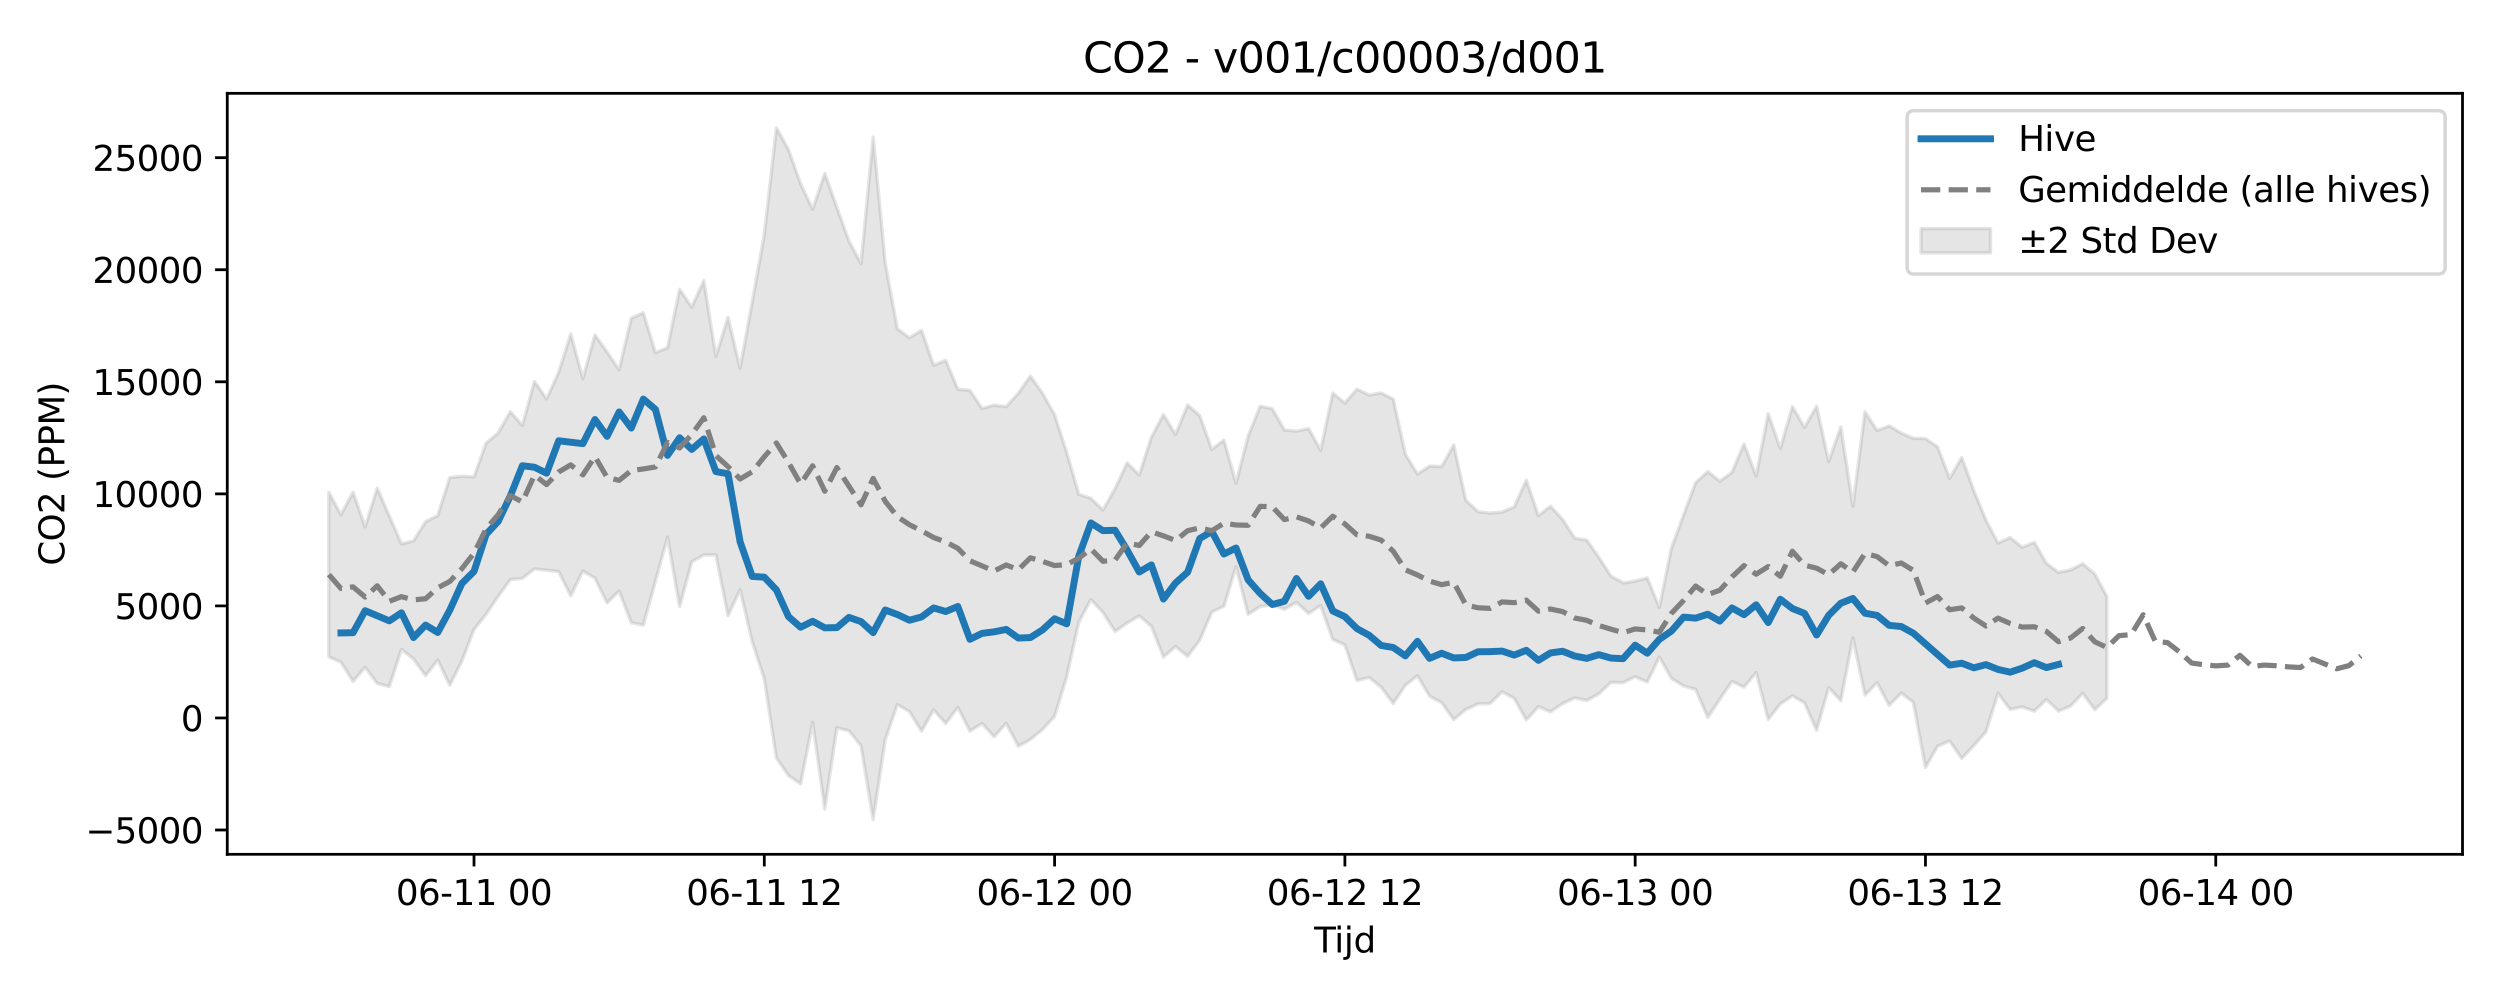 <?xml version="1.0" encoding="utf-8" standalone="no"?>
<!DOCTYPE svg PUBLIC "-//W3C//DTD SVG 1.1//EN"
  "http://www.w3.org/Graphics/SVG/1.1/DTD/svg11.dtd">
<svg xmlns:xlink="http://www.w3.org/1999/xlink" width="720pt" height="288pt" viewBox="0 0 720 288" xmlns="http://www.w3.org/2000/svg" version="1.1">
 <defs>
  <style type="text/css">*{stroke-linejoin: round; stroke-linecap: butt}</style>
 </defs>
 <g id="figure_1">
  <g id="patch_1">
   <path d="M 0 288 
L 720 288 
L 720 0 
L 0 0 
z
" style="fill: #ffffff"/>
  </g>
  <g id="axes_1">
   <g id="patch_2">
    <path d="M 65.45 246.04 
L 709.2 246.04 
L 709.2 26.88 
L 65.45 26.88 
z
" style="fill: #ffffff"/>
   </g>
   <g id="FillBetweenPolyCollection_1">
    <defs>
     <path id="m54c22c4541" d="M 94.711 -146.196 
L 94.711 -98.854 
L 98.195 -97.276 
L 101.678 -91.741 
L 105.162 -95.83 
L 108.645 -91.153 
L 112.129 -90.254 
L 115.612 -100.965 
L 119.096 -98.223 
L 122.579 -93.38 
L 126.063 -97.934 
L 129.546 -90.638 
L 133.03 -97.667 
L 136.513 -106.684 
L 139.997 -111.089 
L 143.48 -116.275 
L 146.964 -121.079 
L 150.447 -121.437 
L 153.931 -124.173 
L 157.414 -123.781 
L 160.898 -123.364 
L 164.381 -116.416 
L 167.865 -123.534 
L 171.348 -121.498 
L 174.832 -114.367 
L 178.315 -117.801 
L 181.799 -108.666 
L 185.282 -107.972 
L 188.766 -120.616 
L 192.249 -133.316 
L 195.733 -113.282 
L 199.216 -126.2 
L 202.7 -128.179 
L 206.183 -128.191 
L 209.667 -110.651 
L 213.15 -118.142 
L 216.634 -103.223 
L 220.117 -92.496 
L 223.601 -69.696 
L 227.084 -64.666 
L 230.568 -62.239 
L 234.051 -79.957 
L 237.535 -55.011 
L 241.018 -78.392 
L 244.502 -77.546 
L 247.985 -73.177 
L 251.469 -51.922 
L 254.952 -75.005 
L 258.436 -85.092 
L 261.919 -83.055 
L 265.403 -77.421 
L 268.886 -83.582 
L 272.37 -79.598 
L 275.853 -84.281 
L 279.337 -77.422 
L 282.82 -79.65 
L 286.304 -75.801 
L 289.787 -79.687 
L 293.271 -73.108 
L 296.754 -75.015 
L 300.238 -77.904 
L 303.721 -81.676 
L 307.205 -93.076 
L 310.688 -108.819 
L 314.172 -115.348 
L 317.655 -111.6 
L 321.139 -106.134 
L 324.622 -108.563 
L 328.106 -110.634 
L 331.589 -107.655 
L 335.073 -98.771 
L 338.556 -101.799 
L 342.04 -98.973 
L 345.523 -103.654 
L 349.007 -111.756 
L 352.49 -113.401 
L 355.974 -124.785 
L 359.457 -111.068 
L 362.941 -113.334 
L 366.424 -113.804 
L 369.908 -112.538 
L 373.391 -114.497 
L 376.875 -111.329 
L 380.358 -113.607 
L 383.842 -103.821 
L 387.325 -102.284 
L 390.808 -92.008 
L 394.292 -92.876 
L 397.775 -90.093 
L 401.259 -85.402 
L 404.742 -90.636 
L 408.226 -93.378 
L 411.709 -87.522 
L 415.193 -85.632 
L 418.676 -80.746 
L 422.16 -83.663 
L 425.643 -85.271 
L 429.127 -85.357 
L 432.61 -88.766 
L 436.094 -86.881 
L 439.577 -80.635 
L 443.061 -84.491 
L 446.544 -82.972 
L 450.028 -85.366 
L 453.511 -87 
L 456.995 -86.248 
L 460.478 -88.186 
L 463.962 -91.486 
L 467.445 -91.389 
L 470.929 -93.098 
L 474.412 -91.574 
L 477.896 -98.756 
L 481.379 -92.606 
L 484.863 -90.483 
L 488.346 -89.475 
L 491.83 -81.348 
L 495.313 -86.618 
L 498.797 -91.746 
L 502.28 -90.106 
L 505.764 -94.311 
L 509.247 -80.805 
L 512.731 -85.263 
L 516.214 -87.609 
L 519.698 -85.578 
L 523.181 -77.693 
L 526.665 -89.977 
L 530.148 -86.204 
L 533.632 -104.304 
L 537.115 -87.82 
L 540.599 -91.394 
L 544.082 -84.835 
L 547.566 -88.432 
L 551.049 -85.7 
L 554.533 -66.972 
L 558.016 -73.099 
L 561.5 -74.588 
L 564.983 -69.575 
L 568.467 -73.289 
L 571.95 -77.248 
L 575.434 -88.371 
L 578.917 -83.703 
L 582.401 -84.409 
L 585.884 -83.189 
L 589.368 -86.527 
L 592.851 -83.218 
L 596.335 -84.656 
L 599.818 -88.35 
L 603.302 -83.623 
L 606.785 -86.891 
L 606.785 -116.184 
L 606.785 -116.184 
L 603.302 -122.692 
L 599.818 -125.651 
L 596.335 -123.862 
L 592.851 -123.166 
L 589.368 -125.756 
L 585.884 -131.785 
L 582.401 -130.392 
L 578.917 -133.187 
L 575.434 -131.608 
L 571.95 -138.177 
L 568.467 -146.69 
L 564.983 -156.242 
L 561.5 -150.199 
L 558.016 -159.289 
L 554.533 -161.694 
L 551.049 -161.756 
L 547.566 -163.275 
L 544.082 -165.325 
L 540.599 -164.01 
L 537.115 -169.422 
L 533.632 -142.202 
L 530.148 -165.053 
L 526.665 -155.017 
L 523.181 -171.021 
L 519.698 -164.895 
L 516.214 -170.874 
L 512.731 -158.816 
L 509.247 -168.862 
L 505.764 -150.949 
L 502.28 -160.112 
L 498.797 -151.943 
L 495.313 -149.424 
L 491.83 -152.175 
L 488.346 -148.973 
L 484.863 -139.644 
L 481.379 -130.139 
L 477.896 -113.05 
L 474.412 -121.568 
L 470.929 -120.645 
L 467.445 -120.138 
L 463.962 -122.066 
L 460.478 -127.492 
L 456.995 -132.432 
L 453.511 -133.031 
L 450.028 -138.377 
L 446.544 -142.223 
L 443.061 -139.486 
L 439.577 -149.693 
L 436.094 -141.977 
L 432.61 -140.536 
L 429.127 -140.228 
L 425.643 -140.643 
L 422.16 -143.904 
L 418.676 -159.85 
L 415.193 -153.591 
L 411.709 -153.787 
L 408.226 -151.448 
L 404.742 -157.179 
L 401.259 -173.07 
L 397.775 -174.824 
L 394.292 -174.232 
L 390.808 -175.935 
L 387.325 -171.914 
L 383.842 -174.825 
L 380.358 -158.313 
L 376.875 -164.585 
L 373.391 -163.812 
L 369.908 -164.189 
L 366.424 -170.283 
L 362.941 -171.023 
L 359.457 -162.359 
L 355.974 -148.821 
L 352.49 -161.242 
L 349.007 -158.556 
L 345.523 -168.297 
L 342.04 -171.347 
L 338.556 -162.874 
L 335.073 -168.583 
L 331.589 -162.036 
L 328.106 -151.157 
L 324.622 -154.72 
L 321.139 -147.27 
L 317.655 -141.106 
L 314.172 -144.491 
L 310.688 -145.648 
L 307.205 -157.707 
L 303.721 -168.566 
L 300.238 -174.713 
L 296.754 -179.682 
L 293.271 -174.726 
L 289.787 -170.892 
L 286.304 -171.31 
L 282.82 -170.341 
L 279.337 -175.572 
L 275.853 -175.903 
L 272.37 -184.232 
L 268.886 -182.8 
L 265.403 -192.86 
L 261.919 -190.712 
L 258.436 -193.347 
L 254.952 -212.213 
L 251.469 -248.52 
L 247.985 -212.056 
L 244.502 -218.574 
L 241.018 -228.282 
L 237.535 -238.042 
L 234.051 -227.746 
L 230.568 -235.054 
L 227.084 -244.946 
L 223.601 -251.158 
L 220.117 -220.424 
L 216.634 -201.003 
L 213.15 -181.959 
L 209.667 -196.606 
L 206.183 -185.353 
L 202.7 -207.194 
L 199.216 -199.543 
L 195.733 -204.684 
L 192.249 -187.857 
L 188.766 -186.425 
L 185.282 -197.906 
L 181.799 -196.319 
L 178.315 -181.488 
L 174.832 -186.629 
L 171.348 -191.543 
L 167.865 -178.943 
L 164.381 -191.816 
L 160.898 -180.768 
L 157.414 -173.107 
L 153.931 -178.162 
L 150.447 -165.482 
L 146.964 -169.464 
L 143.48 -163.301 
L 139.997 -160.363 
L 136.513 -150.656 
L 133.03 -150.837 
L 129.546 -150.455 
L 126.063 -139.494 
L 122.579 -137.759 
L 119.096 -132.231 
L 115.612 -131.363 
L 112.129 -139.393 
L 108.645 -147.418 
L 105.162 -136.262 
L 101.678 -146.226 
L 98.195 -139.749 
L 94.711 -146.196 
z
" style="stroke: #808080; stroke-opacity: 0.2"/>
    </defs>
    <g clip-path="url(#p624324b0e2)">
     <use xlink:href="#m54c22c4541" x="0" y="288" style="fill: #808080; fill-opacity: 0.2; stroke: #808080; stroke-opacity: 0.2"/>
    </g>
   </g>
   <g id="matplotlib.axis_1">
    <g id="xtick_1">
     <g id="line2d_1">
      <defs>
       <path id="mbf3827a108" d="M 0 0 
L 0 3.5 
" style="stroke: #000000; stroke-width: 0.8"/>
      </defs>
      <g>
       <use xlink:href="#mbf3827a108" x="136.513" y="246.04" style="stroke: #000000; stroke-width: 0.8"/>
      </g>
     </g>
     <g id="text_1">
      <!-- 06-11 00 -->
      <g transform="translate(114.033 260.638) scale(0.1 -0.1)">
       <defs>
        <path id="DejaVuSans-30" d="M 2034 4250 
Q 1547 4250 1301 3770 
Q 1056 3291 1056 2328 
Q 1056 1369 1301 889 
Q 1547 409 2034 409 
Q 2525 409 2770 889 
Q 3016 1369 3016 2328 
Q 3016 3291 2770 3770 
Q 2525 4250 2034 4250 
z
M 2034 4750 
Q 2819 4750 3233 4129 
Q 3647 3509 3647 2328 
Q 3647 1150 3233 529 
Q 2819 -91 2034 -91 
Q 1250 -91 836 529 
Q 422 1150 422 2328 
Q 422 3509 836 4129 
Q 1250 4750 2034 4750 
z
" transform="scale(0.016)"/>
        <path id="DejaVuSans-36" d="M 2113 2584 
Q 1688 2584 1439 2293 
Q 1191 2003 1191 1497 
Q 1191 994 1439 701 
Q 1688 409 2113 409 
Q 2538 409 2786 701 
Q 3034 994 3034 1497 
Q 3034 2003 2786 2293 
Q 2538 2584 2113 2584 
z
M 3366 4563 
L 3366 3988 
Q 3128 4100 2886 4159 
Q 2644 4219 2406 4219 
Q 1781 4219 1451 3797 
Q 1122 3375 1075 2522 
Q 1259 2794 1537 2939 
Q 1816 3084 2150 3084 
Q 2853 3084 3261 2657 
Q 3669 2231 3669 1497 
Q 3669 778 3244 343 
Q 2819 -91 2113 -91 
Q 1303 -91 875 529 
Q 447 1150 447 2328 
Q 447 3434 972 4092 
Q 1497 4750 2381 4750 
Q 2619 4750 2861 4703 
Q 3103 4656 3366 4563 
z
" transform="scale(0.016)"/>
        <path id="DejaVuSans-2d" d="M 313 2009 
L 1997 2009 
L 1997 1497 
L 313 1497 
L 313 2009 
z
" transform="scale(0.016)"/>
        <path id="DejaVuSans-31" d="M 794 531 
L 1825 531 
L 1825 4091 
L 703 3866 
L 703 4441 
L 1819 4666 
L 2450 4666 
L 2450 531 
L 3481 531 
L 3481 0 
L 794 0 
L 794 531 
z
" transform="scale(0.016)"/>
        <path id="DejaVuSans-20" transform="scale(0.016)"/>
       </defs>
       <use xlink:href="#DejaVuSans-30"/>
       <use xlink:href="#DejaVuSans-36" transform="translate(63.623 0)"/>
       <use xlink:href="#DejaVuSans-2d" transform="translate(127.246 0)"/>
       <use xlink:href="#DejaVuSans-31" transform="translate(163.33 0)"/>
       <use xlink:href="#DejaVuSans-31" transform="translate(226.953 0)"/>
       <use xlink:href="#DejaVuSans-20" transform="translate(290.576 0)"/>
       <use xlink:href="#DejaVuSans-30" transform="translate(322.363 0)"/>
       <use xlink:href="#DejaVuSans-30" transform="translate(385.986 0)"/>
      </g>
     </g>
    </g>
    <g id="xtick_2">
     <g id="line2d_2">
      <g>
       <use xlink:href="#mbf3827a108" x="220.117" y="246.04" style="stroke: #000000; stroke-width: 0.8"/>
      </g>
     </g>
     <g id="text_2">
      <!-- 06-11 12 -->
      <g transform="translate(197.637 260.638) scale(0.1 -0.1)">
       <defs>
        <path id="DejaVuSans-32" d="M 1228 531 
L 3431 531 
L 3431 0 
L 469 0 
L 469 531 
Q 828 903 1448 1529 
Q 2069 2156 2228 2338 
Q 2531 2678 2651 2914 
Q 2772 3150 2772 3378 
Q 2772 3750 2511 3984 
Q 2250 4219 1831 4219 
Q 1534 4219 1204 4116 
Q 875 4013 500 3803 
L 500 4441 
Q 881 4594 1212 4672 
Q 1544 4750 1819 4750 
Q 2544 4750 2975 4387 
Q 3406 4025 3406 3419 
Q 3406 3131 3298 2873 
Q 3191 2616 2906 2266 
Q 2828 2175 2409 1742 
Q 1991 1309 1228 531 
z
" transform="scale(0.016)"/>
       </defs>
       <use xlink:href="#DejaVuSans-30"/>
       <use xlink:href="#DejaVuSans-36" transform="translate(63.623 0)"/>
       <use xlink:href="#DejaVuSans-2d" transform="translate(127.246 0)"/>
       <use xlink:href="#DejaVuSans-31" transform="translate(163.33 0)"/>
       <use xlink:href="#DejaVuSans-31" transform="translate(226.953 0)"/>
       <use xlink:href="#DejaVuSans-20" transform="translate(290.576 0)"/>
       <use xlink:href="#DejaVuSans-31" transform="translate(322.363 0)"/>
       <use xlink:href="#DejaVuSans-32" transform="translate(385.986 0)"/>
      </g>
     </g>
    </g>
    <g id="xtick_3">
     <g id="line2d_3">
      <g>
       <use xlink:href="#mbf3827a108" x="303.721" y="246.04" style="stroke: #000000; stroke-width: 0.8"/>
      </g>
     </g>
     <g id="text_3">
      <!-- 06-12 00 -->
      <g transform="translate(281.241 260.638) scale(0.1 -0.1)">
       <use xlink:href="#DejaVuSans-30"/>
       <use xlink:href="#DejaVuSans-36" transform="translate(63.623 0)"/>
       <use xlink:href="#DejaVuSans-2d" transform="translate(127.246 0)"/>
       <use xlink:href="#DejaVuSans-31" transform="translate(163.33 0)"/>
       <use xlink:href="#DejaVuSans-32" transform="translate(226.953 0)"/>
       <use xlink:href="#DejaVuSans-20" transform="translate(290.576 0)"/>
       <use xlink:href="#DejaVuSans-30" transform="translate(322.363 0)"/>
       <use xlink:href="#DejaVuSans-30" transform="translate(385.986 0)"/>
      </g>
     </g>
    </g>
    <g id="xtick_4">
     <g id="line2d_4">
      <g>
       <use xlink:href="#mbf3827a108" x="387.325" y="246.04" style="stroke: #000000; stroke-width: 0.8"/>
      </g>
     </g>
     <g id="text_4">
      <!-- 06-12 12 -->
      <g transform="translate(364.845 260.638) scale(0.1 -0.1)">
       <use xlink:href="#DejaVuSans-30"/>
       <use xlink:href="#DejaVuSans-36" transform="translate(63.623 0)"/>
       <use xlink:href="#DejaVuSans-2d" transform="translate(127.246 0)"/>
       <use xlink:href="#DejaVuSans-31" transform="translate(163.33 0)"/>
       <use xlink:href="#DejaVuSans-32" transform="translate(226.953 0)"/>
       <use xlink:href="#DejaVuSans-20" transform="translate(290.576 0)"/>
       <use xlink:href="#DejaVuSans-31" transform="translate(322.363 0)"/>
       <use xlink:href="#DejaVuSans-32" transform="translate(385.986 0)"/>
      </g>
     </g>
    </g>
    <g id="xtick_5">
     <g id="line2d_5">
      <g>
       <use xlink:href="#mbf3827a108" x="470.929" y="246.04" style="stroke: #000000; stroke-width: 0.8"/>
      </g>
     </g>
     <g id="text_5">
      <!-- 06-13 00 -->
      <g transform="translate(448.448 260.638) scale(0.1 -0.1)">
       <defs>
        <path id="DejaVuSans-33" d="M 2597 2516 
Q 3050 2419 3304 2112 
Q 3559 1806 3559 1356 
Q 3559 666 3084 287 
Q 2609 -91 1734 -91 
Q 1441 -91 1130 -33 
Q 819 25 488 141 
L 488 750 
Q 750 597 1062 519 
Q 1375 441 1716 441 
Q 2309 441 2620 675 
Q 2931 909 2931 1356 
Q 2931 1769 2642 2001 
Q 2353 2234 1838 2234 
L 1294 2234 
L 1294 2753 
L 1863 2753 
Q 2328 2753 2575 2939 
Q 2822 3125 2822 3475 
Q 2822 3834 2567 4026 
Q 2313 4219 1838 4219 
Q 1578 4219 1281 4162 
Q 984 4106 628 3988 
L 628 4550 
Q 988 4650 1302 4700 
Q 1616 4750 1894 4750 
Q 2613 4750 3031 4423 
Q 3450 4097 3450 3541 
Q 3450 3153 3228 2886 
Q 3006 2619 2597 2516 
z
" transform="scale(0.016)"/>
       </defs>
       <use xlink:href="#DejaVuSans-30"/>
       <use xlink:href="#DejaVuSans-36" transform="translate(63.623 0)"/>
       <use xlink:href="#DejaVuSans-2d" transform="translate(127.246 0)"/>
       <use xlink:href="#DejaVuSans-31" transform="translate(163.33 0)"/>
       <use xlink:href="#DejaVuSans-33" transform="translate(226.953 0)"/>
       <use xlink:href="#DejaVuSans-20" transform="translate(290.576 0)"/>
       <use xlink:href="#DejaVuSans-30" transform="translate(322.363 0)"/>
       <use xlink:href="#DejaVuSans-30" transform="translate(385.986 0)"/>
      </g>
     </g>
    </g>
    <g id="xtick_6">
     <g id="line2d_6">
      <g>
       <use xlink:href="#mbf3827a108" x="554.533" y="246.04" style="stroke: #000000; stroke-width: 0.8"/>
      </g>
     </g>
     <g id="text_6">
      <!-- 06-13 12 -->
      <g transform="translate(532.052 260.638) scale(0.1 -0.1)">
       <use xlink:href="#DejaVuSans-30"/>
       <use xlink:href="#DejaVuSans-36" transform="translate(63.623 0)"/>
       <use xlink:href="#DejaVuSans-2d" transform="translate(127.246 0)"/>
       <use xlink:href="#DejaVuSans-31" transform="translate(163.33 0)"/>
       <use xlink:href="#DejaVuSans-33" transform="translate(226.953 0)"/>
       <use xlink:href="#DejaVuSans-20" transform="translate(290.576 0)"/>
       <use xlink:href="#DejaVuSans-31" transform="translate(322.363 0)"/>
       <use xlink:href="#DejaVuSans-32" transform="translate(385.986 0)"/>
      </g>
     </g>
    </g>
    <g id="xtick_7">
     <g id="line2d_7">
      <g>
       <use xlink:href="#mbf3827a108" x="638.137" y="246.04" style="stroke: #000000; stroke-width: 0.8"/>
      </g>
     </g>
     <g id="text_7">
      <!-- 06-14 00 -->
      <g transform="translate(615.656 260.638) scale(0.1 -0.1)">
       <defs>
        <path id="DejaVuSans-34" d="M 2419 4116 
L 825 1625 
L 2419 1625 
L 2419 4116 
z
M 2253 4666 
L 3047 4666 
L 3047 1625 
L 3713 1625 
L 3713 1100 
L 3047 1100 
L 3047 0 
L 2419 0 
L 2419 1100 
L 313 1100 
L 313 1709 
L 2253 4666 
z
" transform="scale(0.016)"/>
       </defs>
       <use xlink:href="#DejaVuSans-30"/>
       <use xlink:href="#DejaVuSans-36" transform="translate(63.623 0)"/>
       <use xlink:href="#DejaVuSans-2d" transform="translate(127.246 0)"/>
       <use xlink:href="#DejaVuSans-31" transform="translate(163.33 0)"/>
       <use xlink:href="#DejaVuSans-34" transform="translate(226.953 0)"/>
       <use xlink:href="#DejaVuSans-20" transform="translate(290.576 0)"/>
       <use xlink:href="#DejaVuSans-30" transform="translate(322.363 0)"/>
       <use xlink:href="#DejaVuSans-30" transform="translate(385.986 0)"/>
      </g>
     </g>
    </g>
    <g id="text_8">
     <!-- Tijd -->
     <g transform="translate(378.475 274.317) scale(0.1 -0.1)">
      <defs>
       <path id="DejaVuSans-54" d="M -19 4666 
L 3928 4666 
L 3928 4134 
L 2272 4134 
L 2272 0 
L 1638 0 
L 1638 4134 
L -19 4134 
L -19 4666 
z
" transform="scale(0.016)"/>
       <path id="DejaVuSans-69" d="M 603 3500 
L 1178 3500 
L 1178 0 
L 603 0 
L 603 3500 
z
M 603 4863 
L 1178 4863 
L 1178 4134 
L 603 4134 
L 603 4863 
z
" transform="scale(0.016)"/>
       <path id="DejaVuSans-6a" d="M 603 3500 
L 1178 3500 
L 1178 -63 
Q 1178 -731 923 -1031 
Q 669 -1331 103 -1331 
L -116 -1331 
L -116 -844 
L 38 -844 
Q 366 -844 484 -692 
Q 603 -541 603 -63 
L 603 3500 
z
M 603 4863 
L 1178 4863 
L 1178 4134 
L 603 4134 
L 603 4863 
z
" transform="scale(0.016)"/>
       <path id="DejaVuSans-64" d="M 2906 2969 
L 2906 4863 
L 3481 4863 
L 3481 0 
L 2906 0 
L 2906 525 
Q 2725 213 2448 61 
Q 2172 -91 1784 -91 
Q 1150 -91 751 415 
Q 353 922 353 1747 
Q 353 2572 751 3078 
Q 1150 3584 1784 3584 
Q 2172 3584 2448 3432 
Q 2725 3281 2906 2969 
z
M 947 1747 
Q 947 1113 1208 752 
Q 1469 391 1925 391 
Q 2381 391 2643 752 
Q 2906 1113 2906 1747 
Q 2906 2381 2643 2742 
Q 2381 3103 1925 3103 
Q 1469 3103 1208 2742 
Q 947 2381 947 1747 
z
" transform="scale(0.016)"/>
      </defs>
      <use xlink:href="#DejaVuSans-54"/>
      <use xlink:href="#DejaVuSans-69" transform="translate(57.959 0)"/>
      <use xlink:href="#DejaVuSans-6a" transform="translate(85.742 0)"/>
      <use xlink:href="#DejaVuSans-64" transform="translate(113.525 0)"/>
     </g>
    </g>
   </g>
   <g id="matplotlib.axis_2">
    <g id="ytick_1">
     <g id="line2d_8">
      <defs>
       <path id="m1c090d986c" d="M 0 0 
L -3.5 0 
" style="stroke: #000000; stroke-width: 0.8"/>
      </defs>
      <g>
       <use xlink:href="#m1c090d986c" x="65.45" y="239.047" style="stroke: #000000; stroke-width: 0.8"/>
      </g>
     </g>
     <g id="text_9">
      <!-- −5000 -->
      <g transform="translate(24.62 242.846) scale(0.1 -0.1)">
       <defs>
        <path id="DejaVuSans-2212" d="M 678 2272 
L 4684 2272 
L 4684 1741 
L 678 1741 
L 678 2272 
z
" transform="scale(0.016)"/>
        <path id="DejaVuSans-35" d="M 691 4666 
L 3169 4666 
L 3169 4134 
L 1269 4134 
L 1269 2991 
Q 1406 3038 1543 3061 
Q 1681 3084 1819 3084 
Q 2600 3084 3056 2656 
Q 3513 2228 3513 1497 
Q 3513 744 3044 326 
Q 2575 -91 1722 -91 
Q 1428 -91 1123 -41 
Q 819 9 494 109 
L 494 744 
Q 775 591 1075 516 
Q 1375 441 1709 441 
Q 2250 441 2565 725 
Q 2881 1009 2881 1497 
Q 2881 1984 2565 2268 
Q 2250 2553 1709 2553 
Q 1456 2553 1204 2497 
Q 953 2441 691 2322 
L 691 4666 
z
" transform="scale(0.016)"/>
       </defs>
       <use xlink:href="#DejaVuSans-2212"/>
       <use xlink:href="#DejaVuSans-35" transform="translate(83.789 0)"/>
       <use xlink:href="#DejaVuSans-30" transform="translate(147.412 0)"/>
       <use xlink:href="#DejaVuSans-30" transform="translate(211.035 0)"/>
       <use xlink:href="#DejaVuSans-30" transform="translate(274.658 0)"/>
      </g>
     </g>
    </g>
    <g id="ytick_2">
     <g id="line2d_9">
      <g>
       <use xlink:href="#m1c090d986c" x="65.45" y="206.774" style="stroke: #000000; stroke-width: 0.8"/>
      </g>
     </g>
     <g id="text_10">
      <!-- 0 -->
      <g transform="translate(52.087 210.573) scale(0.1 -0.1)">
       <use xlink:href="#DejaVuSans-30"/>
      </g>
     </g>
    </g>
    <g id="ytick_3">
     <g id="line2d_10">
      <g>
       <use xlink:href="#m1c090d986c" x="65.45" y="174.5" style="stroke: #000000; stroke-width: 0.8"/>
      </g>
     </g>
     <g id="text_11">
      <!-- 5000 -->
      <g transform="translate(33 178.299) scale(0.1 -0.1)">
       <use xlink:href="#DejaVuSans-35"/>
       <use xlink:href="#DejaVuSans-30" transform="translate(63.623 0)"/>
       <use xlink:href="#DejaVuSans-30" transform="translate(127.246 0)"/>
       <use xlink:href="#DejaVuSans-30" transform="translate(190.869 0)"/>
      </g>
     </g>
    </g>
    <g id="ytick_4">
     <g id="line2d_11">
      <g>
       <use xlink:href="#m1c090d986c" x="65.45" y="142.227" style="stroke: #000000; stroke-width: 0.8"/>
      </g>
     </g>
     <g id="text_12">
      <!-- 10000 -->
      <g transform="translate(26.637 146.026) scale(0.1 -0.1)">
       <use xlink:href="#DejaVuSans-31"/>
       <use xlink:href="#DejaVuSans-30" transform="translate(63.623 0)"/>
       <use xlink:href="#DejaVuSans-30" transform="translate(127.246 0)"/>
       <use xlink:href="#DejaVuSans-30" transform="translate(190.869 0)"/>
       <use xlink:href="#DejaVuSans-30" transform="translate(254.492 0)"/>
      </g>
     </g>
    </g>
    <g id="ytick_5">
     <g id="line2d_12">
      <g>
       <use xlink:href="#m1c090d986c" x="65.45" y="109.953" style="stroke: #000000; stroke-width: 0.8"/>
      </g>
     </g>
     <g id="text_13">
      <!-- 15000 -->
      <g transform="translate(26.637 113.752) scale(0.1 -0.1)">
       <use xlink:href="#DejaVuSans-31"/>
       <use xlink:href="#DejaVuSans-35" transform="translate(63.623 0)"/>
       <use xlink:href="#DejaVuSans-30" transform="translate(127.246 0)"/>
       <use xlink:href="#DejaVuSans-30" transform="translate(190.869 0)"/>
       <use xlink:href="#DejaVuSans-30" transform="translate(254.492 0)"/>
      </g>
     </g>
    </g>
    <g id="ytick_6">
     <g id="line2d_13">
      <g>
       <use xlink:href="#m1c090d986c" x="65.45" y="77.679" style="stroke: #000000; stroke-width: 0.8"/>
      </g>
     </g>
     <g id="text_14">
      <!-- 20000 -->
      <g transform="translate(26.637 81.479) scale(0.1 -0.1)">
       <use xlink:href="#DejaVuSans-32"/>
       <use xlink:href="#DejaVuSans-30" transform="translate(63.623 0)"/>
       <use xlink:href="#DejaVuSans-30" transform="translate(127.246 0)"/>
       <use xlink:href="#DejaVuSans-30" transform="translate(190.869 0)"/>
       <use xlink:href="#DejaVuSans-30" transform="translate(254.492 0)"/>
      </g>
     </g>
    </g>
    <g id="ytick_7">
     <g id="line2d_14">
      <g>
       <use xlink:href="#m1c090d986c" x="65.45" y="45.406" style="stroke: #000000; stroke-width: 0.8"/>
      </g>
     </g>
     <g id="text_15">
      <!-- 25000 -->
      <g transform="translate(26.637 49.205) scale(0.1 -0.1)">
       <use xlink:href="#DejaVuSans-32"/>
       <use xlink:href="#DejaVuSans-35" transform="translate(63.623 0)"/>
       <use xlink:href="#DejaVuSans-30" transform="translate(127.246 0)"/>
       <use xlink:href="#DejaVuSans-30" transform="translate(190.869 0)"/>
       <use xlink:href="#DejaVuSans-30" transform="translate(254.492 0)"/>
      </g>
     </g>
    </g>
    <g id="text_16">
     <!-- CO2 (PPM) -->
     <g transform="translate(18.541 162.903) rotate(-90) scale(0.1 -0.1)">
      <defs>
       <path id="DejaVuSans-43" d="M 4122 4306 
L 4122 3641 
Q 3803 3938 3442 4084 
Q 3081 4231 2675 4231 
Q 1875 4231 1450 3742 
Q 1025 3253 1025 2328 
Q 1025 1406 1450 917 
Q 1875 428 2675 428 
Q 3081 428 3442 575 
Q 3803 722 4122 1019 
L 4122 359 
Q 3791 134 3420 21 
Q 3050 -91 2638 -91 
Q 1578 -91 968 557 
Q 359 1206 359 2328 
Q 359 3453 968 4101 
Q 1578 4750 2638 4750 
Q 3056 4750 3426 4639 
Q 3797 4528 4122 4306 
z
" transform="scale(0.016)"/>
       <path id="DejaVuSans-4f" d="M 2522 4238 
Q 1834 4238 1429 3725 
Q 1025 3213 1025 2328 
Q 1025 1447 1429 934 
Q 1834 422 2522 422 
Q 3209 422 3611 934 
Q 4013 1447 4013 2328 
Q 4013 3213 3611 3725 
Q 3209 4238 2522 4238 
z
M 2522 4750 
Q 3503 4750 4090 4092 
Q 4678 3434 4678 2328 
Q 4678 1225 4090 567 
Q 3503 -91 2522 -91 
Q 1538 -91 948 565 
Q 359 1222 359 2328 
Q 359 3434 948 4092 
Q 1538 4750 2522 4750 
z
" transform="scale(0.016)"/>
       <path id="DejaVuSans-28" d="M 1984 4856 
Q 1566 4138 1362 3434 
Q 1159 2731 1159 2009 
Q 1159 1288 1364 580 
Q 1569 -128 1984 -844 
L 1484 -844 
Q 1016 -109 783 600 
Q 550 1309 550 2009 
Q 550 2706 781 3412 
Q 1013 4119 1484 4856 
L 1984 4856 
z
" transform="scale(0.016)"/>
       <path id="DejaVuSans-50" d="M 1259 4147 
L 1259 2394 
L 2053 2394 
Q 2494 2394 2734 2622 
Q 2975 2850 2975 3272 
Q 2975 3691 2734 3919 
Q 2494 4147 2053 4147 
L 1259 4147 
z
M 628 4666 
L 2053 4666 
Q 2838 4666 3239 4311 
Q 3641 3956 3641 3272 
Q 3641 2581 3239 2228 
Q 2838 1875 2053 1875 
L 1259 1875 
L 1259 0 
L 628 0 
L 628 4666 
z
" transform="scale(0.016)"/>
       <path id="DejaVuSans-4d" d="M 628 4666 
L 1569 4666 
L 2759 1491 
L 3956 4666 
L 4897 4666 
L 4897 0 
L 4281 0 
L 4281 4097 
L 3078 897 
L 2444 897 
L 1241 4097 
L 1241 0 
L 628 0 
L 628 4666 
z
" transform="scale(0.016)"/>
       <path id="DejaVuSans-29" d="M 513 4856 
L 1013 4856 
Q 1481 4119 1714 3412 
Q 1947 2706 1947 2009 
Q 1947 1309 1714 600 
Q 1481 -109 1013 -844 
L 513 -844 
Q 928 -128 1133 580 
Q 1338 1288 1338 2009 
Q 1338 2731 1133 3434 
Q 928 4138 513 4856 
z
" transform="scale(0.016)"/>
      </defs>
      <use xlink:href="#DejaVuSans-43"/>
      <use xlink:href="#DejaVuSans-4f" transform="translate(69.824 0)"/>
      <use xlink:href="#DejaVuSans-32" transform="translate(148.535 0)"/>
      <use xlink:href="#DejaVuSans-20" transform="translate(212.158 0)"/>
      <use xlink:href="#DejaVuSans-28" transform="translate(243.945 0)"/>
      <use xlink:href="#DejaVuSans-50" transform="translate(282.959 0)"/>
      <use xlink:href="#DejaVuSans-50" transform="translate(343.262 0)"/>
      <use xlink:href="#DejaVuSans-4d" transform="translate(403.564 0)"/>
      <use xlink:href="#DejaVuSans-29" transform="translate(489.844 0)"/>
     </g>
    </g>
   </g>
   <g id="line2d_15">
    <path d="M 98.195 182.28 
L 101.678 182.222 
L 105.162 175.877 
L 112.129 178.808 
L 115.612 176.488 
L 119.096 183.61 
L 122.579 180.017 
L 126.063 182.151 
L 129.546 175.705 
L 133.03 168.024 
L 136.513 164.573 
L 139.997 153.899 
L 143.48 150.157 
L 146.964 142.861 
L 150.447 134.134 
L 153.931 134.561 
L 157.414 136.277 
L 160.898 126.946 
L 167.865 127.772 
L 171.348 120.825 
L 174.832 125.662 
L 178.315 118.641 
L 181.799 123.28 
L 185.282 114.938 
L 188.766 117.916 
L 192.249 131.142 
L 195.733 126.081 
L 199.216 129.429 
L 202.7 126.419 
L 206.183 135.823 
L 209.667 136.437 
L 213.15 156.033 
L 216.634 166.012 
L 220.117 166.225 
L 223.601 169.885 
L 227.084 177.585 
L 230.568 180.645 
L 234.051 178.924 
L 237.535 180.813 
L 241.018 180.75 
L 244.502 177.805 
L 247.985 179.025 
L 251.469 182.194 
L 254.952 175.681 
L 258.436 176.972 
L 261.919 178.622 
L 265.403 177.685 
L 268.886 175.083 
L 272.37 176.112 
L 275.853 174.671 
L 279.337 184.118 
L 282.82 182.411 
L 286.304 181.966 
L 289.787 181.273 
L 293.271 183.754 
L 296.754 183.618 
L 300.238 181.413 
L 303.721 178.207 
L 307.205 179.653 
L 310.688 160.19 
L 314.172 150.611 
L 317.655 152.827 
L 321.139 152.726 
L 324.622 158.452 
L 328.106 164.732 
L 331.589 162.694 
L 335.073 172.525 
L 338.556 167.901 
L 342.04 164.777 
L 345.523 155.097 
L 349.007 153.055 
L 352.49 159.562 
L 355.974 157.83 
L 359.457 166.993 
L 362.941 170.92 
L 366.424 174.096 
L 369.908 173.177 
L 373.391 166.602 
L 376.875 171.731 
L 380.358 168.146 
L 383.842 175.957 
L 387.325 177.605 
L 390.808 181.042 
L 394.292 182.953 
L 397.775 185.893 
L 401.259 186.484 
L 404.742 188.884 
L 408.226 184.703 
L 411.709 189.598 
L 415.193 188.13 
L 418.676 189.479 
L 422.16 189.35 
L 425.643 187.713 
L 429.127 187.67 
L 432.61 187.515 
L 436.094 188.668 
L 439.577 187.285 
L 443.061 190.179 
L 446.544 188.04 
L 450.028 187.564 
L 453.511 188.939 
L 456.995 189.608 
L 460.478 188.537 
L 463.962 189.524 
L 467.445 189.699 
L 470.929 185.809 
L 474.412 188.122 
L 477.896 184.13 
L 481.379 181.734 
L 484.863 177.727 
L 488.346 178.024 
L 491.83 176.897 
L 495.313 178.883 
L 498.797 175.079 
L 502.28 177.022 
L 505.764 174.184 
L 509.247 179.289 
L 512.731 172.592 
L 516.214 175.249 
L 519.698 176.649 
L 523.181 182.88 
L 526.665 177.211 
L 530.148 173.736 
L 533.632 172.353 
L 537.115 176.615 
L 540.599 177.228 
L 544.082 180.101 
L 547.566 180.441 
L 551.049 182.373 
L 561.5 191.543 
L 564.983 191.011 
L 568.467 192.341 
L 571.95 191.408 
L 575.434 192.795 
L 578.917 193.587 
L 582.401 192.418 
L 585.884 190.856 
L 589.368 192.266 
L 592.851 191.353 
L 592.851 191.353 
" clip-path="url(#p624324b0e2)" style="fill: none; stroke: #1f77b4; stroke-width: 2; stroke-linecap: square"/>
   </g>
   <g id="line2d_16">
    <path d="M 94.711 165.475 
L 98.195 169.488 
L 101.678 169.016 
L 105.162 171.954 
L 108.645 168.715 
L 112.129 173.177 
L 115.612 171.836 
L 119.096 172.773 
L 122.579 172.431 
L 126.063 169.286 
L 129.546 167.453 
L 133.03 163.748 
L 136.513 159.33 
L 139.997 152.274 
L 143.48 148.212 
L 146.964 142.729 
L 150.447 144.54 
L 153.931 136.833 
L 157.414 139.556 
L 160.898 135.934 
L 164.381 133.884 
L 167.865 136.761 
L 171.348 131.479 
L 174.832 137.502 
L 178.315 138.356 
L 181.799 135.508 
L 185.282 135.061 
L 188.766 134.479 
L 192.249 127.414 
L 195.733 129.017 
L 199.216 125.129 
L 202.7 120.314 
L 206.183 131.228 
L 209.667 134.372 
L 213.15 137.95 
L 216.634 135.887 
L 220.117 131.54 
L 223.601 127.573 
L 227.084 133.194 
L 230.568 139.353 
L 234.051 134.149 
L 237.535 141.473 
L 241.018 134.663 
L 247.985 145.384 
L 251.469 137.779 
L 254.952 144.391 
L 258.436 148.78 
L 261.919 151.116 
L 265.403 152.86 
L 268.886 154.809 
L 272.37 156.085 
L 275.853 157.908 
L 279.337 161.503 
L 286.304 164.445 
L 289.787 162.711 
L 293.271 164.083 
L 296.754 160.652 
L 300.238 161.692 
L 303.721 162.879 
L 307.205 162.608 
L 310.688 160.767 
L 314.172 158.081 
L 317.655 161.647 
L 321.139 161.298 
L 324.622 156.359 
L 328.106 157.105 
L 331.589 153.155 
L 335.073 154.323 
L 338.556 155.664 
L 342.04 152.84 
L 345.523 152.024 
L 349.007 152.844 
L 352.49 150.679 
L 355.974 151.197 
L 359.457 151.286 
L 362.941 145.822 
L 366.424 145.956 
L 369.908 149.637 
L 373.391 148.846 
L 376.875 150.043 
L 380.358 152.04 
L 383.842 148.677 
L 387.325 150.901 
L 390.808 154.028 
L 394.292 154.446 
L 397.775 155.541 
L 401.259 158.764 
L 404.742 164.092 
L 408.226 165.587 
L 411.709 167.345 
L 415.193 168.388 
L 418.676 167.702 
L 422.16 174.217 
L 425.643 175.043 
L 429.127 175.207 
L 432.61 173.349 
L 436.094 173.571 
L 439.577 172.836 
L 443.061 176.011 
L 446.544 175.403 
L 450.028 176.129 
L 453.511 177.985 
L 456.995 178.66 
L 460.478 180.161 
L 467.445 182.236 
L 470.929 181.128 
L 474.412 181.429 
L 477.896 182.097 
L 481.379 176.628 
L 484.863 172.937 
L 488.346 168.776 
L 491.83 171.239 
L 495.313 169.979 
L 498.797 166.155 
L 502.28 162.891 
L 505.764 165.37 
L 509.247 163.166 
L 512.731 165.96 
L 516.214 158.759 
L 519.698 162.764 
L 523.181 163.643 
L 526.665 165.503 
L 530.148 162.371 
L 533.632 164.747 
L 537.115 159.379 
L 540.599 160.298 
L 544.082 162.92 
L 547.566 162.147 
L 551.049 164.272 
L 554.533 173.667 
L 558.016 171.806 
L 561.5 175.606 
L 564.983 175.091 
L 568.467 178.01 
L 571.95 180.288 
L 575.434 178.011 
L 578.917 179.555 
L 582.401 180.599 
L 585.884 180.513 
L 589.368 181.859 
L 592.851 184.808 
L 596.335 183.741 
L 599.818 180.999 
L 603.302 184.842 
L 606.785 186.463 
L 610.269 183.07 
L 613.752 182.766 
L 617.236 177.045 
L 620.719 184.742 
L 624.203 185.062 
L 627.686 187.737 
L 631.17 190.947 
L 634.653 191.439 
L 638.137 191.766 
L 641.62 191.547 
L 645.104 188.724 
L 648.587 191.96 
L 652.071 191.54 
L 655.554 191.734 
L 659.038 192.057 
L 662.521 192.257 
L 666.005 189.785 
L 672.972 192.61 
L 676.455 191.715 
L 679.939 188.907 
L 679.939 188.907 
" clip-path="url(#p624324b0e2)" style="fill: none; stroke-dasharray: 5.55,2.4; stroke-dashoffset: 0; stroke: #808080; stroke-width: 1.5"/>
   </g>
   <g id="patch_3">
    <path d="M 65.45 246.04 
L 65.45 26.88 
" style="fill: none; stroke: #000000; stroke-width: 0.8; stroke-linejoin: miter; stroke-linecap: square"/>
   </g>
   <g id="patch_4">
    <path d="M 709.2 246.04 
L 709.2 26.88 
" style="fill: none; stroke: #000000; stroke-width: 0.8; stroke-linejoin: miter; stroke-linecap: square"/>
   </g>
   <g id="patch_5">
    <path d="M 65.45 246.04 
L 709.2 246.04 
" style="fill: none; stroke: #000000; stroke-width: 0.8; stroke-linejoin: miter; stroke-linecap: square"/>
   </g>
   <g id="patch_6">
    <path d="M 65.45 26.88 
L 709.2 26.88 
" style="fill: none; stroke: #000000; stroke-width: 0.8; stroke-linejoin: miter; stroke-linecap: square"/>
   </g>
   <g id="text_17">
    <!-- CO2 - v001/c00003/d001 -->
    <g transform="translate(311.922 20.88) scale(0.12 -0.12)">
     <defs>
      <path id="DejaVuSans-76" d="M 191 3500 
L 800 3500 
L 1894 563 
L 2988 3500 
L 3597 3500 
L 2284 0 
L 1503 0 
L 191 3500 
z
" transform="scale(0.016)"/>
      <path id="DejaVuSans-2f" d="M 1625 4666 
L 2156 4666 
L 531 -594 
L 0 -594 
L 1625 4666 
z
" transform="scale(0.016)"/>
      <path id="DejaVuSans-63" d="M 3122 3366 
L 3122 2828 
Q 2878 2963 2633 3030 
Q 2388 3097 2138 3097 
Q 1578 3097 1268 2742 
Q 959 2388 959 1747 
Q 959 1106 1268 751 
Q 1578 397 2138 397 
Q 2388 397 2633 464 
Q 2878 531 3122 666 
L 3122 134 
Q 2881 22 2623 -34 
Q 2366 -91 2075 -91 
Q 1284 -91 818 406 
Q 353 903 353 1747 
Q 353 2603 823 3093 
Q 1294 3584 2113 3584 
Q 2378 3584 2631 3529 
Q 2884 3475 3122 3366 
z
" transform="scale(0.016)"/>
     </defs>
     <use xlink:href="#DejaVuSans-43"/>
     <use xlink:href="#DejaVuSans-4f" transform="translate(69.824 0)"/>
     <use xlink:href="#DejaVuSans-32" transform="translate(148.535 0)"/>
     <use xlink:href="#DejaVuSans-20" transform="translate(212.158 0)"/>
     <use xlink:href="#DejaVuSans-2d" transform="translate(243.945 0)"/>
     <use xlink:href="#DejaVuSans-20" transform="translate(280.029 0)"/>
     <use xlink:href="#DejaVuSans-76" transform="translate(311.816 0)"/>
     <use xlink:href="#DejaVuSans-30" transform="translate(370.996 0)"/>
     <use xlink:href="#DejaVuSans-30" transform="translate(434.619 0)"/>
     <use xlink:href="#DejaVuSans-31" transform="translate(498.242 0)"/>
     <use xlink:href="#DejaVuSans-2f" transform="translate(561.865 0)"/>
     <use xlink:href="#DejaVuSans-63" transform="translate(595.557 0)"/>
     <use xlink:href="#DejaVuSans-30" transform="translate(650.537 0)"/>
     <use xlink:href="#DejaVuSans-30" transform="translate(714.16 0)"/>
     <use xlink:href="#DejaVuSans-30" transform="translate(777.783 0)"/>
     <use xlink:href="#DejaVuSans-30" transform="translate(841.406 0)"/>
     <use xlink:href="#DejaVuSans-33" transform="translate(905.029 0)"/>
     <use xlink:href="#DejaVuSans-2f" transform="translate(968.652 0)"/>
     <use xlink:href="#DejaVuSans-64" transform="translate(1002.344 0)"/>
     <use xlink:href="#DejaVuSans-30" transform="translate(1065.82 0)"/>
     <use xlink:href="#DejaVuSans-30" transform="translate(1129.443 0)"/>
     <use xlink:href="#DejaVuSans-31" transform="translate(1193.066 0)"/>
    </g>
   </g>
   <g id="legend_1">
    <g id="patch_7">
     <path d="M 551.256 78.914 
L 702.2 78.914 
Q 704.2 78.914 704.2 76.914 
L 704.2 33.88 
Q 704.2 31.88 702.2 31.88 
L 551.256 31.88 
Q 549.256 31.88 549.256 33.88 
L 549.256 76.914 
Q 549.256 78.914 551.256 78.914 
z
" style="fill: #ffffff; opacity: 0.8; stroke: #cccccc; stroke-linejoin: miter"/>
    </g>
    <g id="line2d_17">
     <path d="M 553.256 39.978 
L 563.256 39.978 
L 573.256 39.978 
" style="fill: none; stroke: #1f77b4; stroke-width: 2; stroke-linecap: square"/>
    </g>
    <g id="text_18">
     <!-- Hive -->
     <g transform="translate(581.256 43.478) scale(0.1 -0.1)">
      <defs>
       <path id="DejaVuSans-48" d="M 628 4666 
L 1259 4666 
L 1259 2753 
L 3553 2753 
L 3553 4666 
L 4184 4666 
L 4184 0 
L 3553 0 
L 3553 2222 
L 1259 2222 
L 1259 0 
L 628 0 
L 628 4666 
z
" transform="scale(0.016)"/>
       <path id="DejaVuSans-65" d="M 3597 1894 
L 3597 1613 
L 953 1613 
Q 991 1019 1311 708 
Q 1631 397 2203 397 
Q 2534 397 2845 478 
Q 3156 559 3463 722 
L 3463 178 
Q 3153 47 2828 -22 
Q 2503 -91 2169 -91 
Q 1331 -91 842 396 
Q 353 884 353 1716 
Q 353 2575 817 3079 
Q 1281 3584 2069 3584 
Q 2775 3584 3186 3129 
Q 3597 2675 3597 1894 
z
M 3022 2063 
Q 3016 2534 2758 2815 
Q 2500 3097 2075 3097 
Q 1594 3097 1305 2825 
Q 1016 2553 972 2059 
L 3022 2063 
z
" transform="scale(0.016)"/>
      </defs>
      <use xlink:href="#DejaVuSans-48"/>
      <use xlink:href="#DejaVuSans-69" transform="translate(75.195 0)"/>
      <use xlink:href="#DejaVuSans-76" transform="translate(102.979 0)"/>
      <use xlink:href="#DejaVuSans-65" transform="translate(162.158 0)"/>
     </g>
    </g>
    <g id="line2d_18">
     <path d="M 553.256 54.657 
L 563.256 54.657 
L 573.256 54.657 
" style="fill: none; stroke-dasharray: 5.55,2.4; stroke-dashoffset: 0; stroke: #808080; stroke-width: 1.5"/>
    </g>
    <g id="text_19">
     <!-- Gemiddelde (alle hives) -->
     <g transform="translate(581.256 58.157) scale(0.1 -0.1)">
      <defs>
       <path id="DejaVuSans-47" d="M 3809 666 
L 3809 1919 
L 2778 1919 
L 2778 2438 
L 4434 2438 
L 4434 434 
Q 4069 175 3628 42 
Q 3188 -91 2688 -91 
Q 1594 -91 976 548 
Q 359 1188 359 2328 
Q 359 3472 976 4111 
Q 1594 4750 2688 4750 
Q 3144 4750 3555 4637 
Q 3966 4525 4313 4306 
L 4313 3634 
Q 3963 3931 3569 4081 
Q 3175 4231 2741 4231 
Q 1884 4231 1454 3753 
Q 1025 3275 1025 2328 
Q 1025 1384 1454 906 
Q 1884 428 2741 428 
Q 3075 428 3337 486 
Q 3600 544 3809 666 
z
" transform="scale(0.016)"/>
       <path id="DejaVuSans-6d" d="M 3328 2828 
Q 3544 3216 3844 3400 
Q 4144 3584 4550 3584 
Q 5097 3584 5394 3201 
Q 5691 2819 5691 2113 
L 5691 0 
L 5113 0 
L 5113 2094 
Q 5113 2597 4934 2840 
Q 4756 3084 4391 3084 
Q 3944 3084 3684 2787 
Q 3425 2491 3425 1978 
L 3425 0 
L 2847 0 
L 2847 2094 
Q 2847 2600 2669 2842 
Q 2491 3084 2119 3084 
Q 1678 3084 1418 2786 
Q 1159 2488 1159 1978 
L 1159 0 
L 581 0 
L 581 3500 
L 1159 3500 
L 1159 2956 
Q 1356 3278 1631 3431 
Q 1906 3584 2284 3584 
Q 2666 3584 2933 3390 
Q 3200 3197 3328 2828 
z
" transform="scale(0.016)"/>
       <path id="DejaVuSans-6c" d="M 603 4863 
L 1178 4863 
L 1178 0 
L 603 0 
L 603 4863 
z
" transform="scale(0.016)"/>
       <path id="DejaVuSans-61" d="M 2194 1759 
Q 1497 1759 1228 1600 
Q 959 1441 959 1056 
Q 959 750 1161 570 
Q 1363 391 1709 391 
Q 2188 391 2477 730 
Q 2766 1069 2766 1631 
L 2766 1759 
L 2194 1759 
z
M 3341 1997 
L 3341 0 
L 2766 0 
L 2766 531 
Q 2569 213 2275 61 
Q 1981 -91 1556 -91 
Q 1019 -91 701 211 
Q 384 513 384 1019 
Q 384 1609 779 1909 
Q 1175 2209 1959 2209 
L 2766 2209 
L 2766 2266 
Q 2766 2663 2505 2880 
Q 2244 3097 1772 3097 
Q 1472 3097 1187 3025 
Q 903 2953 641 2809 
L 641 3341 
Q 956 3463 1253 3523 
Q 1550 3584 1831 3584 
Q 2591 3584 2966 3190 
Q 3341 2797 3341 1997 
z
" transform="scale(0.016)"/>
       <path id="DejaVuSans-68" d="M 3513 2113 
L 3513 0 
L 2938 0 
L 2938 2094 
Q 2938 2591 2744 2837 
Q 2550 3084 2163 3084 
Q 1697 3084 1428 2787 
Q 1159 2491 1159 1978 
L 1159 0 
L 581 0 
L 581 4863 
L 1159 4863 
L 1159 2956 
Q 1366 3272 1645 3428 
Q 1925 3584 2291 3584 
Q 2894 3584 3203 3211 
Q 3513 2838 3513 2113 
z
" transform="scale(0.016)"/>
       <path id="DejaVuSans-73" d="M 2834 3397 
L 2834 2853 
Q 2591 2978 2328 3040 
Q 2066 3103 1784 3103 
Q 1356 3103 1142 2972 
Q 928 2841 928 2578 
Q 928 2378 1081 2264 
Q 1234 2150 1697 2047 
L 1894 2003 
Q 2506 1872 2764 1633 
Q 3022 1394 3022 966 
Q 3022 478 2636 193 
Q 2250 -91 1575 -91 
Q 1294 -91 989 -36 
Q 684 19 347 128 
L 347 722 
Q 666 556 975 473 
Q 1284 391 1588 391 
Q 1994 391 2212 530 
Q 2431 669 2431 922 
Q 2431 1156 2273 1281 
Q 2116 1406 1581 1522 
L 1381 1569 
Q 847 1681 609 1914 
Q 372 2147 372 2553 
Q 372 3047 722 3315 
Q 1072 3584 1716 3584 
Q 2034 3584 2315 3537 
Q 2597 3491 2834 3397 
z
" transform="scale(0.016)"/>
      </defs>
      <use xlink:href="#DejaVuSans-47"/>
      <use xlink:href="#DejaVuSans-65" transform="translate(77.49 0)"/>
      <use xlink:href="#DejaVuSans-6d" transform="translate(139.014 0)"/>
      <use xlink:href="#DejaVuSans-69" transform="translate(236.426 0)"/>
      <use xlink:href="#DejaVuSans-64" transform="translate(264.209 0)"/>
      <use xlink:href="#DejaVuSans-64" transform="translate(327.686 0)"/>
      <use xlink:href="#DejaVuSans-65" transform="translate(391.162 0)"/>
      <use xlink:href="#DejaVuSans-6c" transform="translate(452.686 0)"/>
      <use xlink:href="#DejaVuSans-64" transform="translate(480.469 0)"/>
      <use xlink:href="#DejaVuSans-65" transform="translate(543.945 0)"/>
      <use xlink:href="#DejaVuSans-20" transform="translate(605.469 0)"/>
      <use xlink:href="#DejaVuSans-28" transform="translate(637.256 0)"/>
      <use xlink:href="#DejaVuSans-61" transform="translate(676.27 0)"/>
      <use xlink:href="#DejaVuSans-6c" transform="translate(737.549 0)"/>
      <use xlink:href="#DejaVuSans-6c" transform="translate(765.332 0)"/>
      <use xlink:href="#DejaVuSans-65" transform="translate(793.115 0)"/>
      <use xlink:href="#DejaVuSans-20" transform="translate(854.639 0)"/>
      <use xlink:href="#DejaVuSans-68" transform="translate(886.426 0)"/>
      <use xlink:href="#DejaVuSans-69" transform="translate(949.805 0)"/>
      <use xlink:href="#DejaVuSans-76" transform="translate(977.588 0)"/>
      <use xlink:href="#DejaVuSans-65" transform="translate(1036.768 0)"/>
      <use xlink:href="#DejaVuSans-73" transform="translate(1098.291 0)"/>
      <use xlink:href="#DejaVuSans-29" transform="translate(1150.391 0)"/>
     </g>
    </g>
    <g id="patch_8">
     <path d="M 553.256 72.835 
L 573.256 72.835 
L 573.256 65.835 
L 553.256 65.835 
z
" style="fill: #808080; fill-opacity: 0.2; stroke: #808080; stroke-opacity: 0.2; stroke-linejoin: miter"/>
    </g>
    <g id="text_20">
     <!-- ±2 Std Dev -->
     <g transform="translate(581.256 72.835) scale(0.1 -0.1)">
      <defs>
       <path id="DejaVuSans-b1" d="M 2944 4013 
L 2944 2803 
L 4684 2803 
L 4684 2272 
L 2944 2272 
L 2944 1063 
L 2419 1063 
L 2419 2272 
L 678 2272 
L 678 2803 
L 2419 2803 
L 2419 4013 
L 2944 4013 
z
M 678 531 
L 4684 531 
L 4684 0 
L 678 0 
L 678 531 
z
" transform="scale(0.016)"/>
       <path id="DejaVuSans-53" d="M 3425 4513 
L 3425 3897 
Q 3066 4069 2747 4153 
Q 2428 4238 2131 4238 
Q 1616 4238 1336 4038 
Q 1056 3838 1056 3469 
Q 1056 3159 1242 3001 
Q 1428 2844 1947 2747 
L 2328 2669 
Q 3034 2534 3370 2195 
Q 3706 1856 3706 1288 
Q 3706 609 3251 259 
Q 2797 -91 1919 -91 
Q 1588 -91 1214 -16 
Q 841 59 441 206 
L 441 856 
Q 825 641 1194 531 
Q 1563 422 1919 422 
Q 2459 422 2753 634 
Q 3047 847 3047 1241 
Q 3047 1584 2836 1778 
Q 2625 1972 2144 2069 
L 1759 2144 
Q 1053 2284 737 2584 
Q 422 2884 422 3419 
Q 422 4038 858 4394 
Q 1294 4750 2059 4750 
Q 2388 4750 2728 4690 
Q 3069 4631 3425 4513 
z
" transform="scale(0.016)"/>
       <path id="DejaVuSans-74" d="M 1172 4494 
L 1172 3500 
L 2356 3500 
L 2356 3053 
L 1172 3053 
L 1172 1153 
Q 1172 725 1289 603 
Q 1406 481 1766 481 
L 2356 481 
L 2356 0 
L 1766 0 
Q 1100 0 847 248 
Q 594 497 594 1153 
L 594 3053 
L 172 3053 
L 172 3500 
L 594 3500 
L 594 4494 
L 1172 4494 
z
" transform="scale(0.016)"/>
       <path id="DejaVuSans-44" d="M 1259 4147 
L 1259 519 
L 2022 519 
Q 2988 519 3436 956 
Q 3884 1394 3884 2338 
Q 3884 3275 3436 3711 
Q 2988 4147 2022 4147 
L 1259 4147 
z
M 628 4666 
L 1925 4666 
Q 3281 4666 3915 4102 
Q 4550 3538 4550 2338 
Q 4550 1131 3912 565 
Q 3275 0 1925 0 
L 628 0 
L 628 4666 
z
" transform="scale(0.016)"/>
      </defs>
      <use xlink:href="#DejaVuSans-b1"/>
      <use xlink:href="#DejaVuSans-32" transform="translate(83.789 0)"/>
      <use xlink:href="#DejaVuSans-20" transform="translate(147.412 0)"/>
      <use xlink:href="#DejaVuSans-53" transform="translate(179.199 0)"/>
      <use xlink:href="#DejaVuSans-74" transform="translate(242.676 0)"/>
      <use xlink:href="#DejaVuSans-64" transform="translate(281.885 0)"/>
      <use xlink:href="#DejaVuSans-20" transform="translate(345.361 0)"/>
      <use xlink:href="#DejaVuSans-44" transform="translate(377.148 0)"/>
      <use xlink:href="#DejaVuSans-65" transform="translate(454.15 0)"/>
      <use xlink:href="#DejaVuSans-76" transform="translate(515.674 0)"/>
     </g>
    </g>
   </g>
  </g>
 </g>
 <defs>
  <clipPath id="p624324b0e2">
   <rect x="65.45" y="26.88" width="643.75" height="219.16"/>
  </clipPath>
 </defs>
</svg>
